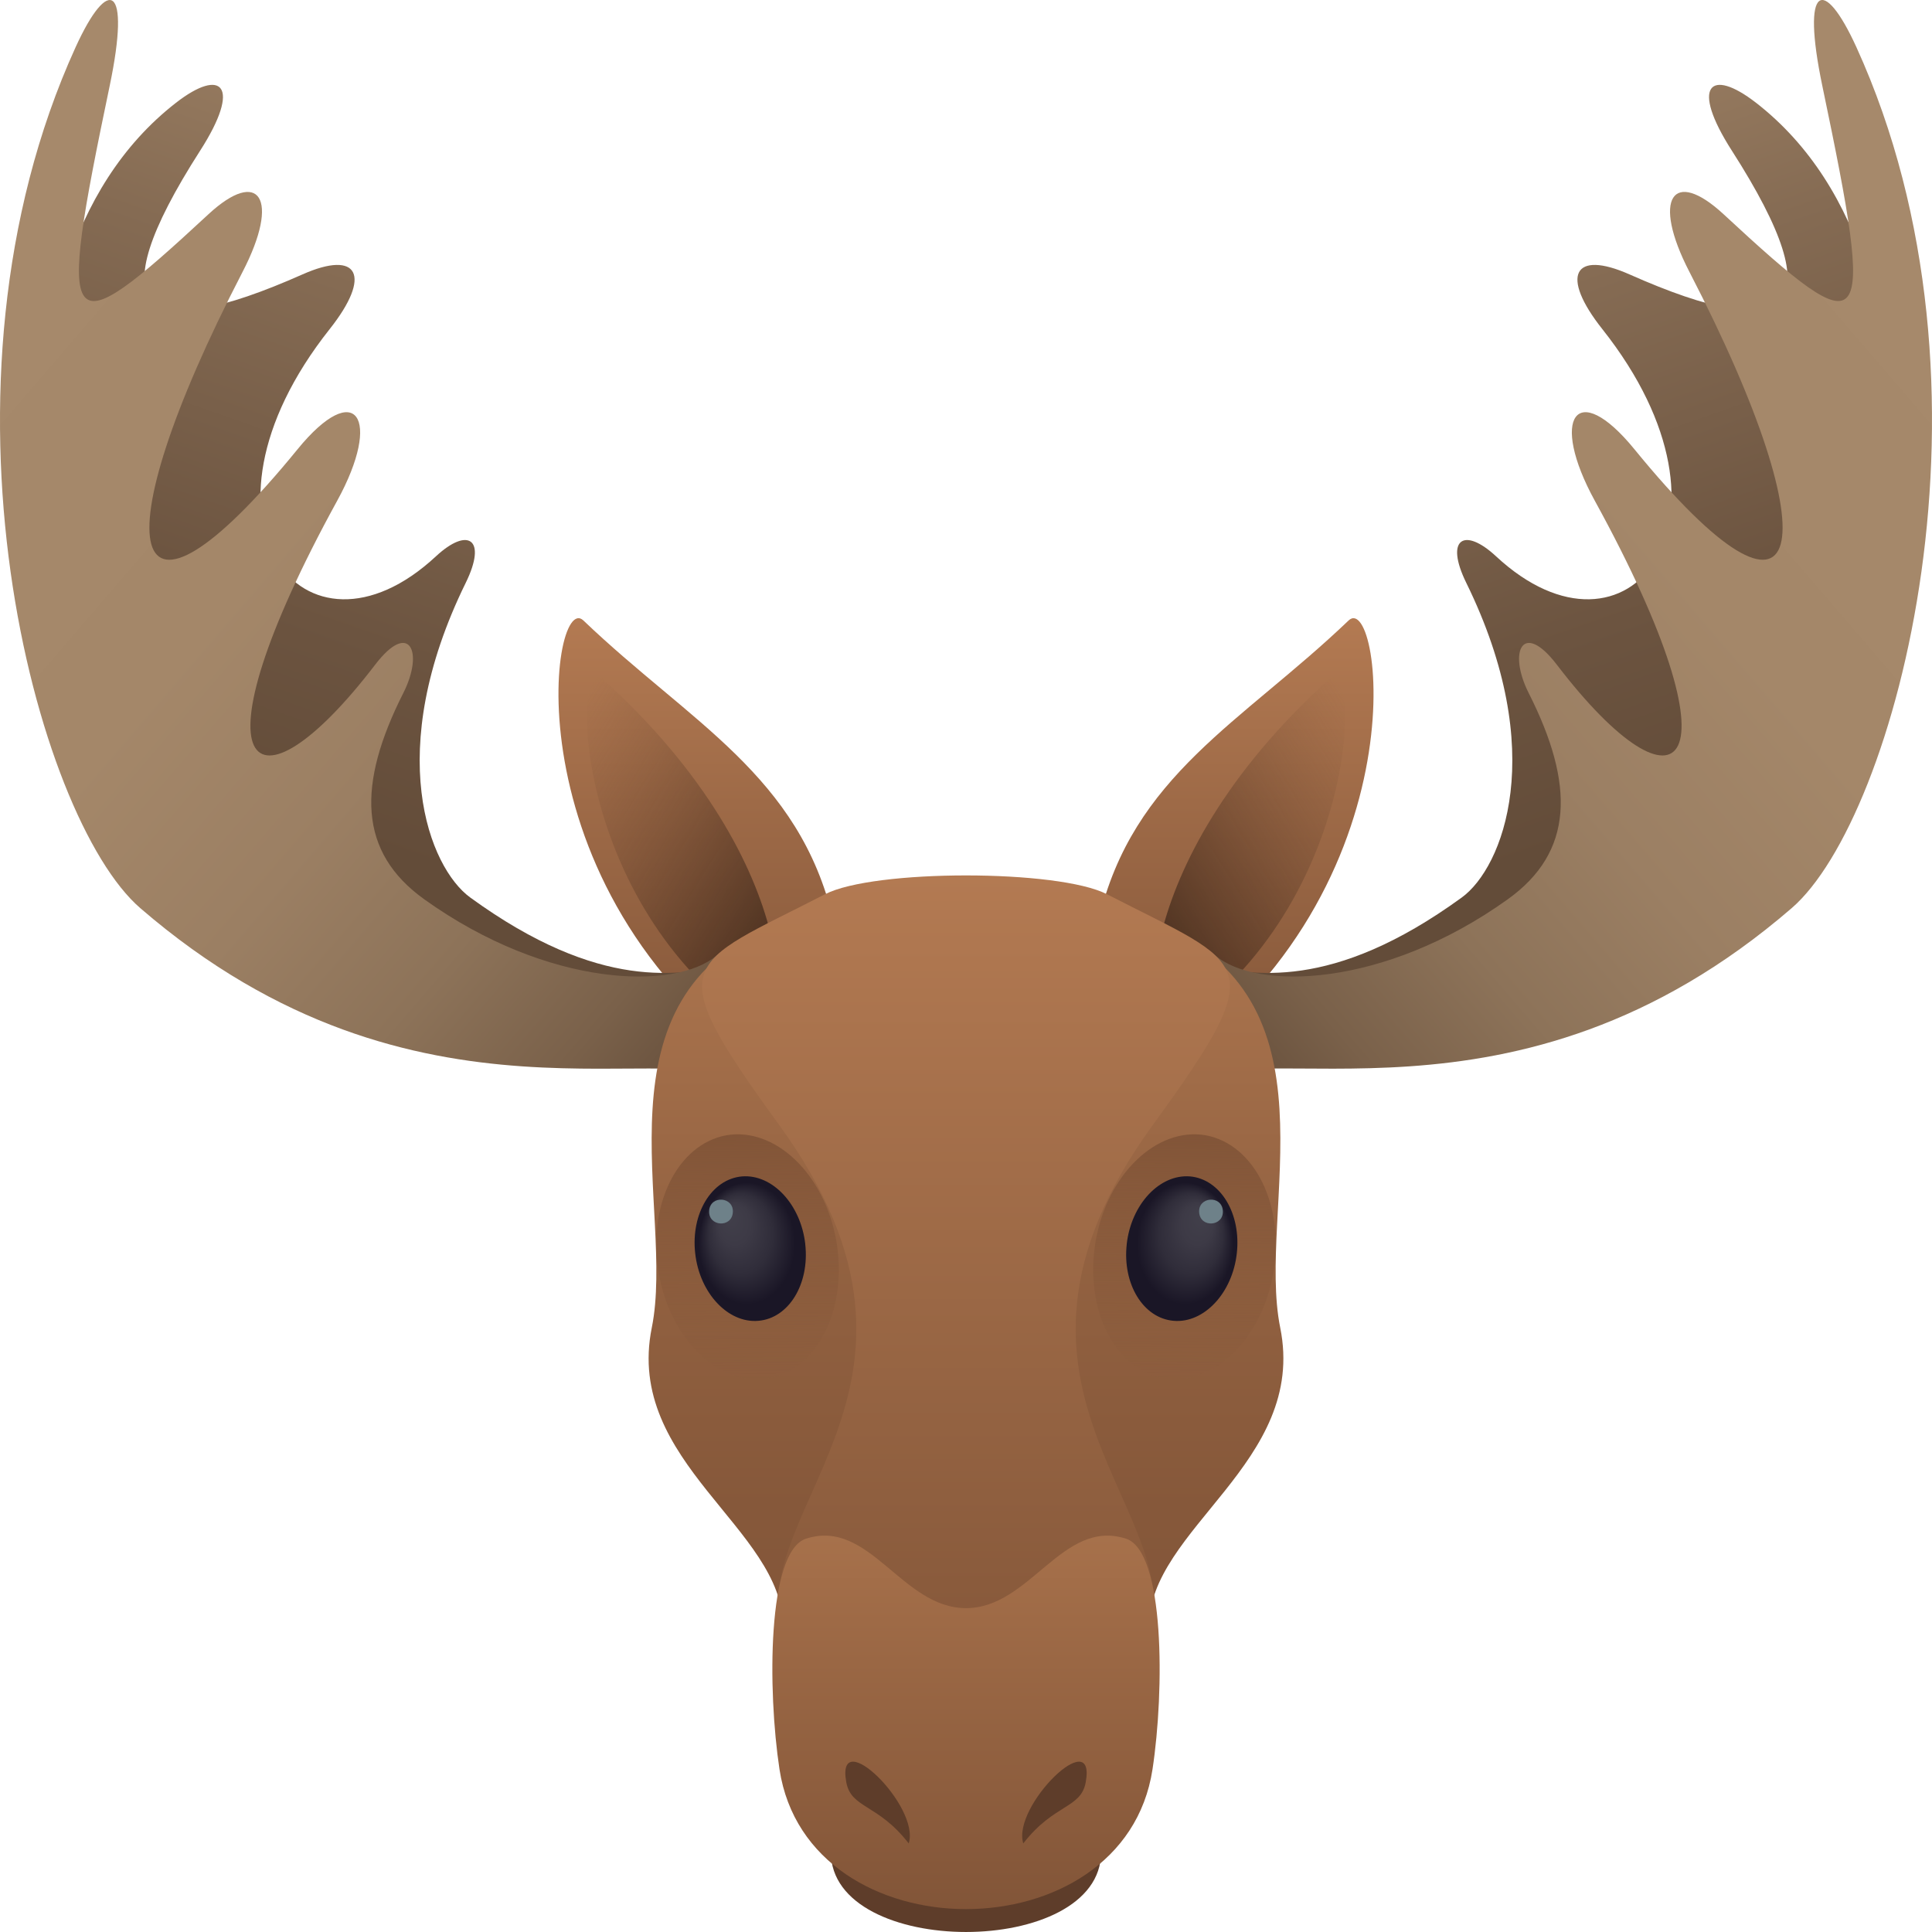 <svg xmlns="http://www.w3.org/2000/svg" xml:space="preserve" style="enable-background:new 0 0 64 64" viewBox="0 0 64 64"><linearGradient id="a" x1="40.889" x2="40.889" y1="35.778" y2="20.478" gradientUnits="userSpaceOnUse"><stop offset="0" style="stop-color:#825538"/><stop offset=".598" style="stop-color:#9e6a47"/><stop offset="1" style="stop-color:#b37a52"/></linearGradient><path d="M38.188 35.685c9.05-5.892 7.595-16.194 6.485-15.13-3.533 3.381-7.151 5.128-8.277 9.917-.492 2.09.656 5.952 1.792 5.213z" style="fill:url(#a)"/><linearGradient id="b" x1="199.101" x2="209.322" y1="63.505" y2="63.505" gradientTransform="matrix(1.037 -.369 .529 .852 -203.987 49.542)" gradientUnits="userSpaceOnUse"><stop offset="0" style="stop-color:#3b2619"/><stop offset=".428" style="stop-color:#573825;stop-opacity:.572"/><stop offset="1" style="stop-color:#825538;stop-opacity:0"/></linearGradient><path d="M38.955 34.048c6.18-4.16 6.106-12.487 5.083-11.559-6.917 6.264-6.211 12.314-5.083 11.559z" style="fill:url(#b)"/><linearGradient id="c" x1="23.11" x2="23.11" y1="35.778" y2="20.478" gradientUnits="userSpaceOnUse"><stop offset="0" style="stop-color:#825538"/><stop offset=".598" style="stop-color:#9e6a47"/><stop offset="1" style="stop-color:#b37a52"/></linearGradient><path d="M25.811 35.685c-9.048-5.892-7.594-16.194-6.484-15.13 3.533 3.381 7.151 5.128 8.277 9.917.492 2.09-.655 5.952-1.793 5.213z" style="fill:url(#c)"/><linearGradient id="d" x1="109.741" x2="119.962" y1="24.8" y2="24.8" gradientTransform="matrix(-1.037 -.369 -.529 .852 154.813 49.542)" gradientUnits="userSpaceOnUse"><stop offset="0" style="stop-color:#3b2619"/><stop offset=".428" style="stop-color:#573825;stop-opacity:.572"/><stop offset="1" style="stop-color:#825538;stop-opacity:0"/></linearGradient><path d="M25.045 34.048c-6.18-4.16-6.106-12.487-5.083-11.559 6.917 6.264 6.211 12.314 5.083 11.559z" style="fill:url(#d)"/><linearGradient id="e" x1="53.331" x2="43.928" y1="27.552" y2=".614" gradientUnits="userSpaceOnUse"><stop offset="0" style="stop-color:#634c39"/><stop offset=".229" style="stop-color:#6c5440"/><stop offset=".608" style="stop-color:#856b53"/><stop offset="1" style="stop-color:#a6896b"/></linearGradient><path d="M58.17 3.404c-1.52-1.181-2.184-.57-.8 1.587 3.43 5.35 1.95 6.471-3.388 4.1-1.859-.825-2.309.037-.903 1.811 5.035 6.355.828 11.569-3.52 7.527-1.054-.98-1.707-.589-.986.88 2.742 5.587 1.213 9.431-.15 10.422-4.334 3.15-6.964 2.55-8.56 2.237 2.546 5.679 14.012 1.505 19.678-5.298 2.842-3.413 5.86-17.643-1.37-23.266z" style="fill:url(#e)"/><linearGradient id="f" x1="38.267" x2="65.117" y1="33.572" y2="10.496" gradientUnits="userSpaceOnUse"><stop offset="0" style="stop-color:#634c39"/><stop offset=".12" style="stop-color:#7a614a"/><stop offset=".266" style="stop-color:#8d7359"/><stop offset=".434" style="stop-color:#9b7f63"/><stop offset=".64" style="stop-color:#a48769"/><stop offset="1" style="stop-color:#a6896b"/></linearGradient><path d="M39.126 35.961c-.832.622-1.356-6.49 1.13-4.316 1.339 1.17 5.575 1.091 9.688-1.853 2.188-1.566 2.232-3.796.695-6.836-.692-1.37-.2-2.417.93-.941 4.091 5.347 6.212 3.594 1.26-5.429-1.505-2.743-.621-4.076 1.317-1.7 5.72 7.015 6.582 3.327 1.819-5.878-1.264-2.442-.55-3.469 1.133-1.909 4.834 4.482 5.035 4.19 3.27-4.249-.712-3.404.045-3.662 1.127-1.289 5.146 11.292 1.314 25.535-2.141 28.52-9.203 7.95-17.805 4.07-20.228 5.88z" style="fill:url(#f)"/><linearGradient id="g" x1="143.181" x2="133.778" y1="27.552" y2=".614" gradientTransform="matrix(-1 0 0 1 153.85 0)" gradientUnits="userSpaceOnUse"><stop offset="0" style="stop-color:#634c39"/><stop offset=".229" style="stop-color:#6c5440"/><stop offset=".608" style="stop-color:#856b53"/><stop offset="1" style="stop-color:#a6896b"/></linearGradient><path d="M5.83 3.404c1.52-1.181 2.184-.57.8 1.587-3.43 5.35-1.95 6.471 3.388 4.1 1.859-.825 2.309.037.903 1.811-5.035 6.355-.828 11.569 3.52 7.527 1.054-.98 1.707-.589.986.88-2.742 5.587-1.213 9.431.15 10.422 4.334 3.15 6.964 2.55 8.56 2.237-2.546 5.679-14.012 1.505-19.678-5.298C1.617 23.257-1.4 9.027 5.83 3.404z" style="fill:url(#g)"/><linearGradient id="h" x1="128.116" x2="154.966" y1="33.572" y2="10.496" gradientTransform="matrix(-1 0 0 1 153.85 0)" gradientUnits="userSpaceOnUse"><stop offset="0" style="stop-color:#634c39"/><stop offset=".12" style="stop-color:#7a614a"/><stop offset=".266" style="stop-color:#8d7359"/><stop offset=".434" style="stop-color:#9b7f63"/><stop offset=".64" style="stop-color:#a48769"/><stop offset="1" style="stop-color:#a6896b"/></linearGradient><path d="M24.874 35.961c.832.622 1.356-6.49-1.13-4.316-1.339 1.17-5.575 1.091-9.688-1.853-2.188-1.566-2.232-3.796-.695-6.836.692-1.37.2-2.417-.93-.941-4.092 5.347-6.212 3.594-1.26-5.429 1.505-2.743.621-4.076-1.317-1.7-5.72 7.015-6.583 3.327-1.819-5.878C9.3 6.566 8.585 5.54 6.902 7.1c-4.834 4.482-5.035 4.19-3.27-4.249.712-3.404-.045-3.662-1.127-1.289-5.146 11.292-1.315 25.535 2.141 28.52 9.203 7.95 17.805 4.07 20.228 5.88z" style="fill:url(#h)"/><path d="M27.525 61.356c0 3.525 8.95 3.525 8.95 0 0-2.636-8.95-2.636-8.95 0z" style="fill:#5e3d2a"/><linearGradient id="i" x1="32" x2="32" y1="58.094" y2="28.733" gradientUnits="userSpaceOnUse"><stop offset="0" style="stop-color:#825538"/><stop offset=".278" style="stop-color:#86583a"/><stop offset=".575" style="stop-color:#936241"/><stop offset=".879" style="stop-color:#a8724c"/><stop offset="1" style="stop-color:#b37a52"/></linearGradient><path d="M38.247 30.583c-2.55-1.007-9.944-1.007-12.494 0-6.279 2.48-3.365 9.457-4.162 13.4-.905 4.47 4.35 6.644 4.35 9.899 0 5.616 12.118 5.616 12.118 0 0-3.255 5.254-5.43 4.35-9.9-.797-3.942 2.117-10.92-4.162-13.399z" style="fill:url(#i)"/><linearGradient id="j" x1="32" x2="32" y1="57.056" y2="29" gradientUnits="userSpaceOnUse"><stop offset="0" style="stop-color:#825538"/><stop offset="1" style="stop-color:#b37a52"/></linearGradient><path d="M38.188 37.268c4.001-5.508 3.153-5.24-1.52-7.646-1.611-.83-7.725-.83-9.336 0-4.673 2.405-5.521 2.138-1.52 7.646 6.447 8.877-1.561 12.865.224 17.27 1.36 3.357 10.568 3.357 11.928 0 1.785-4.405-6.223-8.393.224-17.27z" style="fill:url(#j)"/><linearGradient id="k" x1="32" x2="32" y1="63.242" y2="50.87" gradientUnits="userSpaceOnUse"><stop offset="0" style="stop-color:#825538"/><stop offset=".771" style="stop-color:#9e6a46"/><stop offset="1" style="stop-color:#a7714b"/></linearGradient><path d="M37.297 50.97c-2.106-.677-3.167 2.302-5.297 2.302s-3.19-2.98-5.298-2.302c-1.292.415-1.276 5.043-.88 7.642.941 6.173 11.415 6.173 12.356 0 .397-2.6.412-7.227-.88-7.642z" style="fill:url(#k)"/><linearGradient id="l" x1="37.974" x2="37.974" y1="28.896" y2="20.351" gradientTransform="matrix(.903 .009 .009 .951 4.745 17.884)" gradientUnits="userSpaceOnUse"><stop offset="0" style="stop-color:#825538;stop-opacity:0"/><stop offset="1" style="stop-color:#825538"/></linearGradient><path d="M36.295 41.114c-.385 2.22.614 4.256 2.246 4.547 1.616.29 3.256-1.272 3.64-3.493.385-2.224-.614-4.26-2.238-4.56-1.623-.281-3.264 1.286-3.648 3.506z" style="fill:url(#l)"/><radialGradient id="m" cx="39.148" cy="41.362" r="1.888" fx="39.876" fy="40.465" gradientTransform="matrix(1 0 0 1.261 0 -10.793)" gradientUnits="userSpaceOnUse"><stop offset=".043" style="stop-color:#413f4a"/><stop offset=".284" style="stop-color:#3d3a46"/><stop offset=".558" style="stop-color:#302d3a"/><stop offset=".847" style="stop-color:#1a1626"/></radialGradient><path d="M37.325 41.214c-.148 1.319.545 2.457 1.556 2.54 1.001.085 1.944-.917 2.09-2.236.148-1.322-.545-2.46-1.551-2.548-1.006-.08-1.948.925-2.096 2.244z" style="fill:url(#m)"/><path d="M40.508 40.103c.04.526-.743.587-.784.061-.04-.524.743-.585.784-.06z" style="fill:#6e8189"/><linearGradient id="n" x1="114.251" x2="114.251" y1="28.189" y2="19.644" gradientTransform="matrix(-.903 .009 -.009 .951 128.098 17.884)" gradientUnits="userSpaceOnUse"><stop offset="0" style="stop-color:#825538;stop-opacity:0"/><stop offset="1" style="stop-color:#825538"/></linearGradient><path d="M27.705 41.114c.385 2.22-.614 4.256-2.246 4.547-1.616.29-3.256-1.272-3.64-3.493-.385-2.224.614-4.26 2.238-4.56 1.623-.281 3.264 1.286 3.648 3.506z" style="fill:url(#n)"/><radialGradient id="o" cx="107.991" cy="41.362" r="1.888" fx="108.719" fy="40.465" gradientTransform="matrix(-1 0 0 1.261 132.843 -10.793)" gradientUnits="userSpaceOnUse"><stop offset=".043" style="stop-color:#413f4a"/><stop offset=".284" style="stop-color:#3d3a46"/><stop offset=".558" style="stop-color:#302d3a"/><stop offset=".847" style="stop-color:#1a1626"/></radialGradient><path d="M26.675 41.214c.148 1.319-.545 2.457-1.556 2.54-1.001.085-1.944-.917-2.09-2.236-.148-1.322.545-2.46 1.551-2.548 1.006-.08 1.948.925 2.096 2.244z" style="fill:url(#o)"/><path d="M23.492 40.103c-.04.526.743.587.784.061.04-.524-.743-.585-.784-.06z" style="fill:#6e8189"/><path d="M35.967 59.033c.35-1.943-2.453.803-2.07 2.033 1.03-1.327 1.914-1.15 2.07-2.033zm-7.934 0c-.35-1.943 2.458.803 2.07 2.033-1.03-1.327-1.909-1.15-2.07-2.033z" style="fill:#5e3d2a"/></svg>
